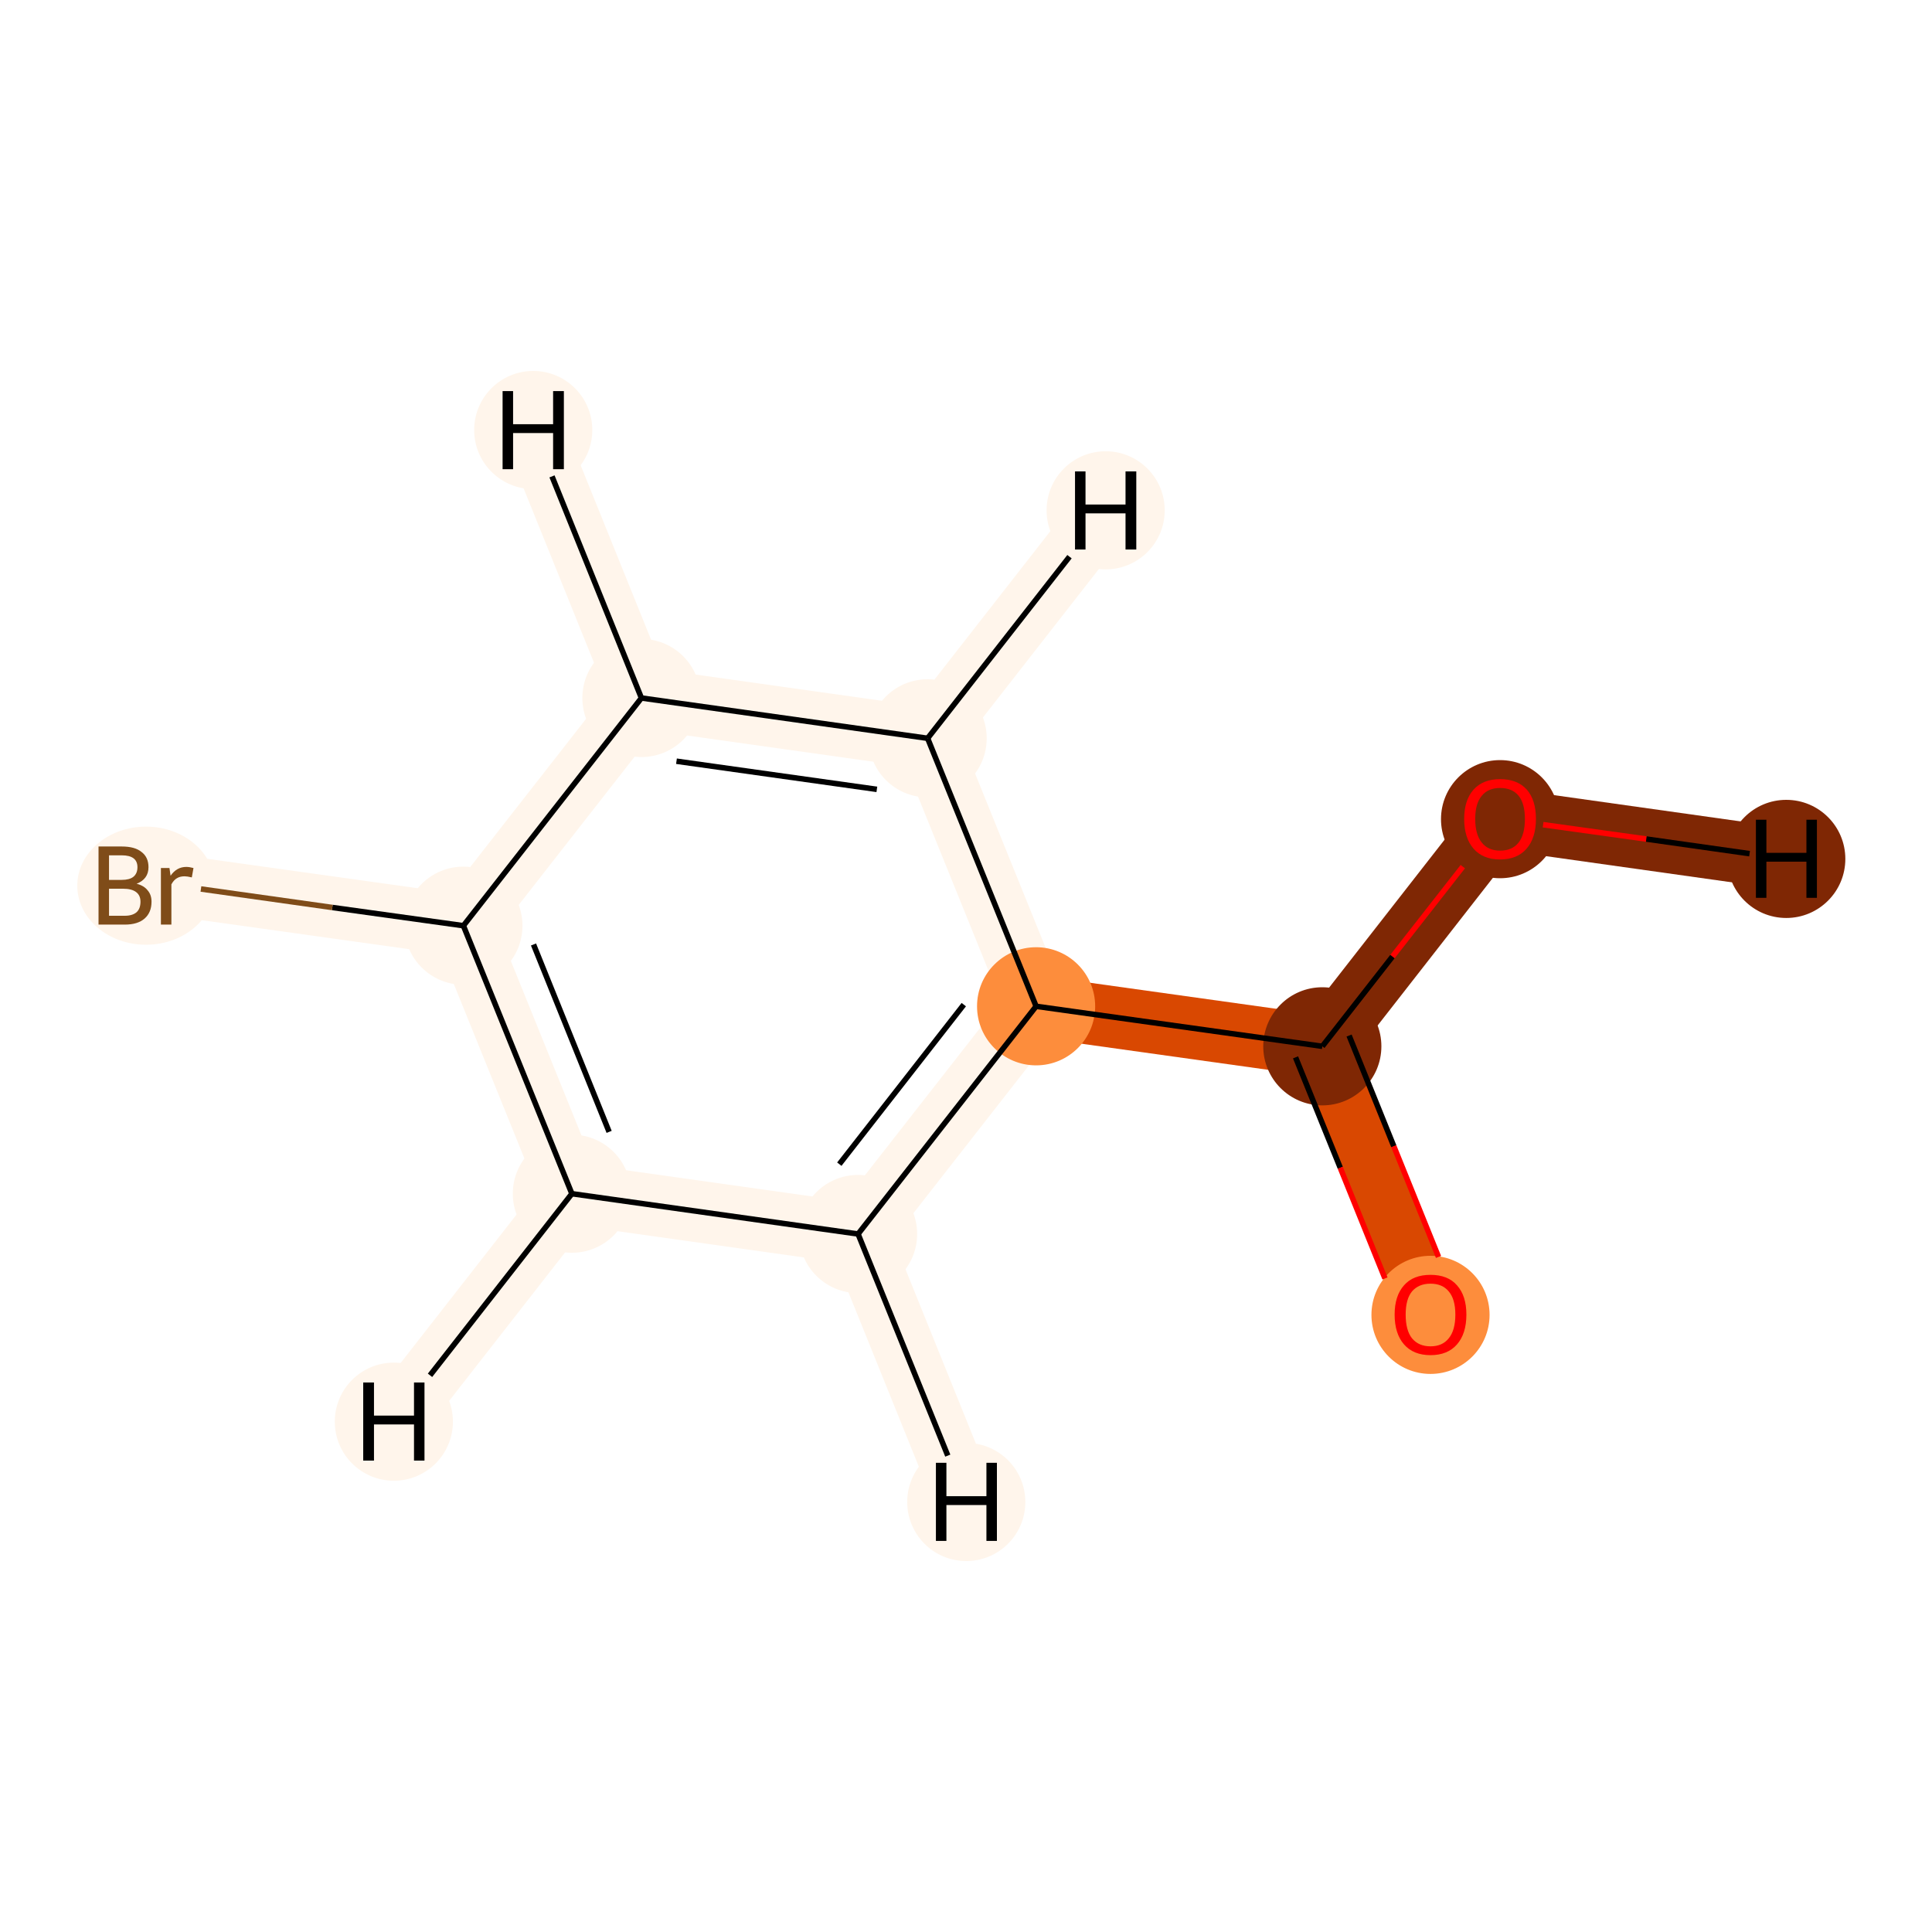 <?xml version='1.0' encoding='iso-8859-1'?>
<svg version='1.1' baseProfile='full'
              xmlns='http://www.w3.org/2000/svg'
                      xmlns:rdkit='http://www.rdkit.org/xml'
                      xmlns:xlink='http://www.w3.org/1999/xlink'
                  xml:space='preserve'
width='700px' height='700px' viewBox='0 0 700 700'>
<!-- END OF HEADER -->
<rect style='opacity:1.0;fill:#FFFFFF;stroke:none' width='700.0' height='700.0' x='0.0' y='0.0'> </rect>
<path d='M 543.5,296.6 L 479.1,379.1' style='fill:none;fill-rule:evenodd;stroke:#7F2704;stroke-width:22.3px;stroke-linecap:butt;stroke-linejoin:miter;stroke-opacity:1' />
<path d='M 543.5,296.6 L 647.2,311.2' style='fill:none;fill-rule:evenodd;stroke:#7F2704;stroke-width:22.3px;stroke-linecap:butt;stroke-linejoin:miter;stroke-opacity:1' />
<path d='M 479.1,379.1 L 518.3,476.2' style='fill:none;fill-rule:evenodd;stroke:#D94801;stroke-width:22.3px;stroke-linecap:butt;stroke-linejoin:miter;stroke-opacity:1' />
<path d='M 479.1,379.1 L 375.4,364.6' style='fill:none;fill-rule:evenodd;stroke:#D94801;stroke-width:22.3px;stroke-linecap:butt;stroke-linejoin:miter;stroke-opacity:1' />
<path d='M 375.4,364.6 L 310.9,447.1' style='fill:none;fill-rule:evenodd;stroke:#FFF5EB;stroke-width:22.3px;stroke-linecap:butt;stroke-linejoin:miter;stroke-opacity:1' />
<path d='M 375.4,364.6 L 336.1,267.5' style='fill:none;fill-rule:evenodd;stroke:#FFF5EB;stroke-width:22.3px;stroke-linecap:butt;stroke-linejoin:miter;stroke-opacity:1' />
<path d='M 310.9,447.1 L 207.2,432.5' style='fill:none;fill-rule:evenodd;stroke:#FFF5EB;stroke-width:22.3px;stroke-linecap:butt;stroke-linejoin:miter;stroke-opacity:1' />
<path d='M 310.9,447.1 L 350.1,544.2' style='fill:none;fill-rule:evenodd;stroke:#FFF5EB;stroke-width:22.3px;stroke-linecap:butt;stroke-linejoin:miter;stroke-opacity:1' />
<path d='M 207.2,432.5 L 167.9,335.4' style='fill:none;fill-rule:evenodd;stroke:#FFF5EB;stroke-width:22.3px;stroke-linecap:butt;stroke-linejoin:miter;stroke-opacity:1' />
<path d='M 207.2,432.5 L 142.7,515.1' style='fill:none;fill-rule:evenodd;stroke:#FFF5EB;stroke-width:22.3px;stroke-linecap:butt;stroke-linejoin:miter;stroke-opacity:1' />
<path d='M 167.9,335.4 L 232.4,252.9' style='fill:none;fill-rule:evenodd;stroke:#FFF5EB;stroke-width:22.3px;stroke-linecap:butt;stroke-linejoin:miter;stroke-opacity:1' />
<path d='M 167.9,335.4 L 64.2,320.9' style='fill:none;fill-rule:evenodd;stroke:#FFF5EB;stroke-width:22.3px;stroke-linecap:butt;stroke-linejoin:miter;stroke-opacity:1' />
<path d='M 232.4,252.9 L 336.1,267.5' style='fill:none;fill-rule:evenodd;stroke:#FFF5EB;stroke-width:22.3px;stroke-linecap:butt;stroke-linejoin:miter;stroke-opacity:1' />
<path d='M 232.4,252.9 L 193.2,155.8' style='fill:none;fill-rule:evenodd;stroke:#FFF5EB;stroke-width:22.3px;stroke-linecap:butt;stroke-linejoin:miter;stroke-opacity:1' />
<path d='M 336.1,267.5 L 400.6,184.9' style='fill:none;fill-rule:evenodd;stroke:#FFF5EB;stroke-width:22.3px;stroke-linecap:butt;stroke-linejoin:miter;stroke-opacity:1' />
<ellipse cx='543.5' cy='296.8' rx='20.9' ry='20.9'  style='fill:#7F2704;fill-rule:evenodd;stroke:#7F2704;stroke-width:1.0px;stroke-linecap:butt;stroke-linejoin:miter;stroke-opacity:1' />
<ellipse cx='479.1' cy='379.1' rx='20.9' ry='20.9'  style='fill:#7F2704;fill-rule:evenodd;stroke:#7F2704;stroke-width:1.0px;stroke-linecap:butt;stroke-linejoin:miter;stroke-opacity:1' />
<ellipse cx='518.3' cy='476.4' rx='20.9' ry='20.9'  style='fill:#FD8D3C;fill-rule:evenodd;stroke:#FD8D3C;stroke-width:1.0px;stroke-linecap:butt;stroke-linejoin:miter;stroke-opacity:1' />
<ellipse cx='375.4' cy='364.6' rx='20.9' ry='20.9'  style='fill:#FD8D3C;fill-rule:evenodd;stroke:#FD8D3C;stroke-width:1.0px;stroke-linecap:butt;stroke-linejoin:miter;stroke-opacity:1' />
<ellipse cx='310.9' cy='447.1' rx='20.9' ry='20.9'  style='fill:#FFF5EB;fill-rule:evenodd;stroke:#FFF5EB;stroke-width:1.0px;stroke-linecap:butt;stroke-linejoin:miter;stroke-opacity:1' />
<ellipse cx='207.2' cy='432.5' rx='20.9' ry='20.9'  style='fill:#FFF5EB;fill-rule:evenodd;stroke:#FFF5EB;stroke-width:1.0px;stroke-linecap:butt;stroke-linejoin:miter;stroke-opacity:1' />
<ellipse cx='167.9' cy='335.4' rx='20.9' ry='20.9'  style='fill:#FFF5EB;fill-rule:evenodd;stroke:#FFF5EB;stroke-width:1.0px;stroke-linecap:butt;stroke-linejoin:miter;stroke-opacity:1' />
<ellipse cx='232.4' cy='252.9' rx='20.9' ry='20.9'  style='fill:#FFF5EB;fill-rule:evenodd;stroke:#FFF5EB;stroke-width:1.0px;stroke-linecap:butt;stroke-linejoin:miter;stroke-opacity:1' />
<ellipse cx='336.1' cy='267.5' rx='20.9' ry='20.9'  style='fill:#FFF5EB;fill-rule:evenodd;stroke:#FFF5EB;stroke-width:1.0px;stroke-linecap:butt;stroke-linejoin:miter;stroke-opacity:1' />
<ellipse cx='52.9' cy='320.9' rx='24.4' ry='20.9'  style='fill:#FFF5EB;fill-rule:evenodd;stroke:#FFF5EB;stroke-width:1.0px;stroke-linecap:butt;stroke-linejoin:miter;stroke-opacity:1' />
<ellipse cx='647.2' cy='311.2' rx='20.9' ry='20.9'  style='fill:#7F2704;fill-rule:evenodd;stroke:#7F2704;stroke-width:1.0px;stroke-linecap:butt;stroke-linejoin:miter;stroke-opacity:1' />
<ellipse cx='350.1' cy='544.2' rx='20.9' ry='20.9'  style='fill:#FFF5EB;fill-rule:evenodd;stroke:#FFF5EB;stroke-width:1.0px;stroke-linecap:butt;stroke-linejoin:miter;stroke-opacity:1' />
<ellipse cx='142.7' cy='515.1' rx='20.9' ry='20.9'  style='fill:#FFF5EB;fill-rule:evenodd;stroke:#FFF5EB;stroke-width:1.0px;stroke-linecap:butt;stroke-linejoin:miter;stroke-opacity:1' />
<ellipse cx='193.2' cy='155.8' rx='20.9' ry='20.9'  style='fill:#FFF5EB;fill-rule:evenodd;stroke:#FFF5EB;stroke-width:1.0px;stroke-linecap:butt;stroke-linejoin:miter;stroke-opacity:1' />
<ellipse cx='400.6' cy='184.9' rx='20.9' ry='20.9'  style='fill:#FFF5EB;fill-rule:evenodd;stroke:#FFF5EB;stroke-width:1.0px;stroke-linecap:butt;stroke-linejoin:miter;stroke-opacity:1' />
<path class='bond-0 atom-0 atom-1' d='M 530.0,314.0 L 504.5,346.6' style='fill:none;fill-rule:evenodd;stroke:#FF0000;stroke-width:2.0px;stroke-linecap:butt;stroke-linejoin:miter;stroke-opacity:1' />
<path class='bond-0 atom-0 atom-1' d='M 504.5,346.6 L 479.1,379.1' style='fill:none;fill-rule:evenodd;stroke:#000000;stroke-width:2.0px;stroke-linecap:butt;stroke-linejoin:miter;stroke-opacity:1' />
<path class='bond-10 atom-0 atom-10' d='M 559.1,298.8 L 596.5,304.0' style='fill:none;fill-rule:evenodd;stroke:#FF0000;stroke-width:2.0px;stroke-linecap:butt;stroke-linejoin:miter;stroke-opacity:1' />
<path class='bond-10 atom-0 atom-10' d='M 596.5,304.0 L 633.9,309.3' style='fill:none;fill-rule:evenodd;stroke:#000000;stroke-width:2.0px;stroke-linecap:butt;stroke-linejoin:miter;stroke-opacity:1' />
<path class='bond-1 atom-1 atom-2' d='M 469.4,383.1 L 485.6,423.1' style='fill:none;fill-rule:evenodd;stroke:#000000;stroke-width:2.0px;stroke-linecap:butt;stroke-linejoin:miter;stroke-opacity:1' />
<path class='bond-1 atom-1 atom-2' d='M 485.6,423.1 L 501.8,463.2' style='fill:none;fill-rule:evenodd;stroke:#FF0000;stroke-width:2.0px;stroke-linecap:butt;stroke-linejoin:miter;stroke-opacity:1' />
<path class='bond-1 atom-1 atom-2' d='M 488.8,375.2 L 505.0,415.3' style='fill:none;fill-rule:evenodd;stroke:#000000;stroke-width:2.0px;stroke-linecap:butt;stroke-linejoin:miter;stroke-opacity:1' />
<path class='bond-1 atom-1 atom-2' d='M 505.0,415.3 L 521.2,455.4' style='fill:none;fill-rule:evenodd;stroke:#FF0000;stroke-width:2.0px;stroke-linecap:butt;stroke-linejoin:miter;stroke-opacity:1' />
<path class='bond-2 atom-1 atom-3' d='M 479.1,379.1 L 375.4,364.6' style='fill:none;fill-rule:evenodd;stroke:#000000;stroke-width:2.0px;stroke-linecap:butt;stroke-linejoin:miter;stroke-opacity:1' />
<path class='bond-3 atom-3 atom-4' d='M 375.4,364.6 L 310.9,447.1' style='fill:none;fill-rule:evenodd;stroke:#000000;stroke-width:2.0px;stroke-linecap:butt;stroke-linejoin:miter;stroke-opacity:1' />
<path class='bond-3 atom-3 atom-4' d='M 349.2,364.0 L 304.1,421.8' style='fill:none;fill-rule:evenodd;stroke:#000000;stroke-width:2.0px;stroke-linecap:butt;stroke-linejoin:miter;stroke-opacity:1' />
<path class='bond-9 atom-8 atom-3' d='M 336.1,267.5 L 375.4,364.6' style='fill:none;fill-rule:evenodd;stroke:#000000;stroke-width:2.0px;stroke-linecap:butt;stroke-linejoin:miter;stroke-opacity:1' />
<path class='bond-4 atom-4 atom-5' d='M 310.9,447.1 L 207.2,432.5' style='fill:none;fill-rule:evenodd;stroke:#000000;stroke-width:2.0px;stroke-linecap:butt;stroke-linejoin:miter;stroke-opacity:1' />
<path class='bond-11 atom-4 atom-11' d='M 310.9,447.1 L 343.4,527.4' style='fill:none;fill-rule:evenodd;stroke:#000000;stroke-width:2.0px;stroke-linecap:butt;stroke-linejoin:miter;stroke-opacity:1' />
<path class='bond-5 atom-5 atom-6' d='M 207.2,432.5 L 167.9,335.4' style='fill:none;fill-rule:evenodd;stroke:#000000;stroke-width:2.0px;stroke-linecap:butt;stroke-linejoin:miter;stroke-opacity:1' />
<path class='bond-5 atom-5 atom-6' d='M 220.7,410.1 L 193.3,342.2' style='fill:none;fill-rule:evenodd;stroke:#000000;stroke-width:2.0px;stroke-linecap:butt;stroke-linejoin:miter;stroke-opacity:1' />
<path class='bond-12 atom-5 atom-12' d='M 207.2,432.5 L 155.8,498.3' style='fill:none;fill-rule:evenodd;stroke:#000000;stroke-width:2.0px;stroke-linecap:butt;stroke-linejoin:miter;stroke-opacity:1' />
<path class='bond-6 atom-6 atom-7' d='M 167.9,335.4 L 232.4,252.9' style='fill:none;fill-rule:evenodd;stroke:#000000;stroke-width:2.0px;stroke-linecap:butt;stroke-linejoin:miter;stroke-opacity:1' />
<path class='bond-8 atom-6 atom-9' d='M 167.9,335.4 L 120.4,328.8' style='fill:none;fill-rule:evenodd;stroke:#000000;stroke-width:2.0px;stroke-linecap:butt;stroke-linejoin:miter;stroke-opacity:1' />
<path class='bond-8 atom-6 atom-9' d='M 120.4,328.8 L 72.8,322.1' style='fill:none;fill-rule:evenodd;stroke:#7F4C19;stroke-width:2.0px;stroke-linecap:butt;stroke-linejoin:miter;stroke-opacity:1' />
<path class='bond-7 atom-7 atom-8' d='M 232.4,252.9 L 336.1,267.5' style='fill:none;fill-rule:evenodd;stroke:#000000;stroke-width:2.0px;stroke-linecap:butt;stroke-linejoin:miter;stroke-opacity:1' />
<path class='bond-7 atom-7 atom-8' d='M 245.1,275.8 L 317.7,286.0' style='fill:none;fill-rule:evenodd;stroke:#000000;stroke-width:2.0px;stroke-linecap:butt;stroke-linejoin:miter;stroke-opacity:1' />
<path class='bond-13 atom-7 atom-13' d='M 232.4,252.9 L 200.0,172.6' style='fill:none;fill-rule:evenodd;stroke:#000000;stroke-width:2.0px;stroke-linecap:butt;stroke-linejoin:miter;stroke-opacity:1' />
<path class='bond-14 atom-8 atom-14' d='M 336.1,267.5 L 387.5,201.7' style='fill:none;fill-rule:evenodd;stroke:#000000;stroke-width:2.0px;stroke-linecap:butt;stroke-linejoin:miter;stroke-opacity:1' />
<path  class='atom-0' d='M 530.5 296.7
Q 530.5 289.9, 533.9 286.1
Q 537.3 282.3, 543.5 282.3
Q 549.8 282.3, 553.2 286.1
Q 556.5 289.9, 556.5 296.7
Q 556.5 303.6, 553.1 307.5
Q 549.7 311.4, 543.5 311.4
Q 537.3 311.4, 533.9 307.5
Q 530.5 303.6, 530.5 296.7
M 543.5 308.2
Q 547.9 308.2, 550.2 305.3
Q 552.5 302.4, 552.5 296.7
Q 552.5 291.1, 550.2 288.3
Q 547.9 285.5, 543.5 285.5
Q 539.2 285.5, 536.9 288.3
Q 534.5 291.1, 534.5 296.7
Q 534.5 302.4, 536.9 305.3
Q 539.2 308.2, 543.5 308.2
' fill='#FF0000'/>
<path  class='atom-2' d='M 505.3 476.3
Q 505.3 469.5, 508.7 465.7
Q 512.0 461.9, 518.3 461.9
Q 524.6 461.9, 527.9 465.7
Q 531.3 469.5, 531.3 476.3
Q 531.3 483.2, 527.9 487.1
Q 524.5 491.0, 518.3 491.0
Q 512.1 491.0, 508.7 487.1
Q 505.3 483.2, 505.3 476.3
M 518.3 487.8
Q 522.6 487.8, 524.9 484.9
Q 527.3 482.0, 527.3 476.3
Q 527.3 470.7, 524.9 467.9
Q 522.6 465.1, 518.3 465.1
Q 514.0 465.1, 511.6 467.9
Q 509.3 470.7, 509.3 476.3
Q 509.3 482.0, 511.6 484.9
Q 514.0 487.8, 518.3 487.8
' fill='#FF0000'/>
<path  class='atom-9' d='M 49.5 320.2
Q 52.2 320.9, 53.5 322.6
Q 54.9 324.2, 54.9 326.7
Q 54.9 330.6, 52.4 332.8
Q 49.9 335.0, 45.2 335.0
L 35.7 335.0
L 35.7 306.7
L 44.1 306.7
Q 48.9 306.7, 51.3 308.7
Q 53.8 310.6, 53.8 314.2
Q 53.8 318.5, 49.5 320.2
M 39.5 309.9
L 39.5 318.8
L 44.1 318.8
Q 46.9 318.8, 48.3 317.7
Q 49.8 316.5, 49.8 314.2
Q 49.8 309.9, 44.1 309.9
L 39.5 309.9
M 45.2 331.8
Q 48.0 331.8, 49.5 330.5
Q 50.9 329.2, 50.9 326.7
Q 50.9 324.4, 49.3 323.2
Q 47.7 322.0, 44.6 322.0
L 39.5 322.0
L 39.5 331.8
L 45.2 331.8
' fill='#7F4C19'/>
<path  class='atom-9' d='M 61.4 314.5
L 61.8 317.3
Q 64.0 314.1, 67.5 314.1
Q 68.6 314.1, 70.1 314.5
L 69.5 317.9
Q 67.8 317.5, 66.9 317.5
Q 65.2 317.5, 64.1 318.2
Q 63.0 318.8, 62.1 320.4
L 62.1 335.0
L 58.3 335.0
L 58.3 314.5
L 61.4 314.5
' fill='#7F4C19'/>
<path  class='atom-10' d='M 636.2 297.0
L 640.0 297.0
L 640.0 309.0
L 654.5 309.0
L 654.5 297.0
L 658.3 297.0
L 658.3 325.3
L 654.5 325.3
L 654.5 312.2
L 640.0 312.2
L 640.0 325.3
L 636.2 325.3
L 636.2 297.0
' fill='#000000'/>
<path  class='atom-11' d='M 339.1 530.0
L 342.9 530.0
L 342.9 542.1
L 357.4 542.1
L 357.4 530.0
L 361.2 530.0
L 361.2 558.3
L 357.4 558.3
L 357.4 545.3
L 342.9 545.3
L 342.9 558.3
L 339.1 558.3
L 339.1 530.0
' fill='#000000'/>
<path  class='atom-12' d='M 131.6 500.9
L 135.5 500.9
L 135.5 512.9
L 150.0 512.9
L 150.0 500.9
L 153.8 500.9
L 153.8 529.2
L 150.0 529.2
L 150.0 516.1
L 135.5 516.1
L 135.5 529.2
L 131.6 529.2
L 131.6 500.9
' fill='#000000'/>
<path  class='atom-13' d='M 182.1 141.7
L 185.9 141.7
L 185.9 153.7
L 200.4 153.7
L 200.4 141.7
L 204.3 141.7
L 204.3 170.0
L 200.4 170.0
L 200.4 156.9
L 185.9 156.9
L 185.9 170.0
L 182.1 170.0
L 182.1 141.7
' fill='#000000'/>
<path  class='atom-14' d='M 389.5 170.8
L 393.3 170.8
L 393.3 182.8
L 407.8 182.8
L 407.8 170.8
L 411.7 170.8
L 411.7 199.1
L 407.8 199.1
L 407.8 186.0
L 393.3 186.0
L 393.3 199.1
L 389.5 199.1
L 389.5 170.8
' fill='#000000'/>
</svg>
